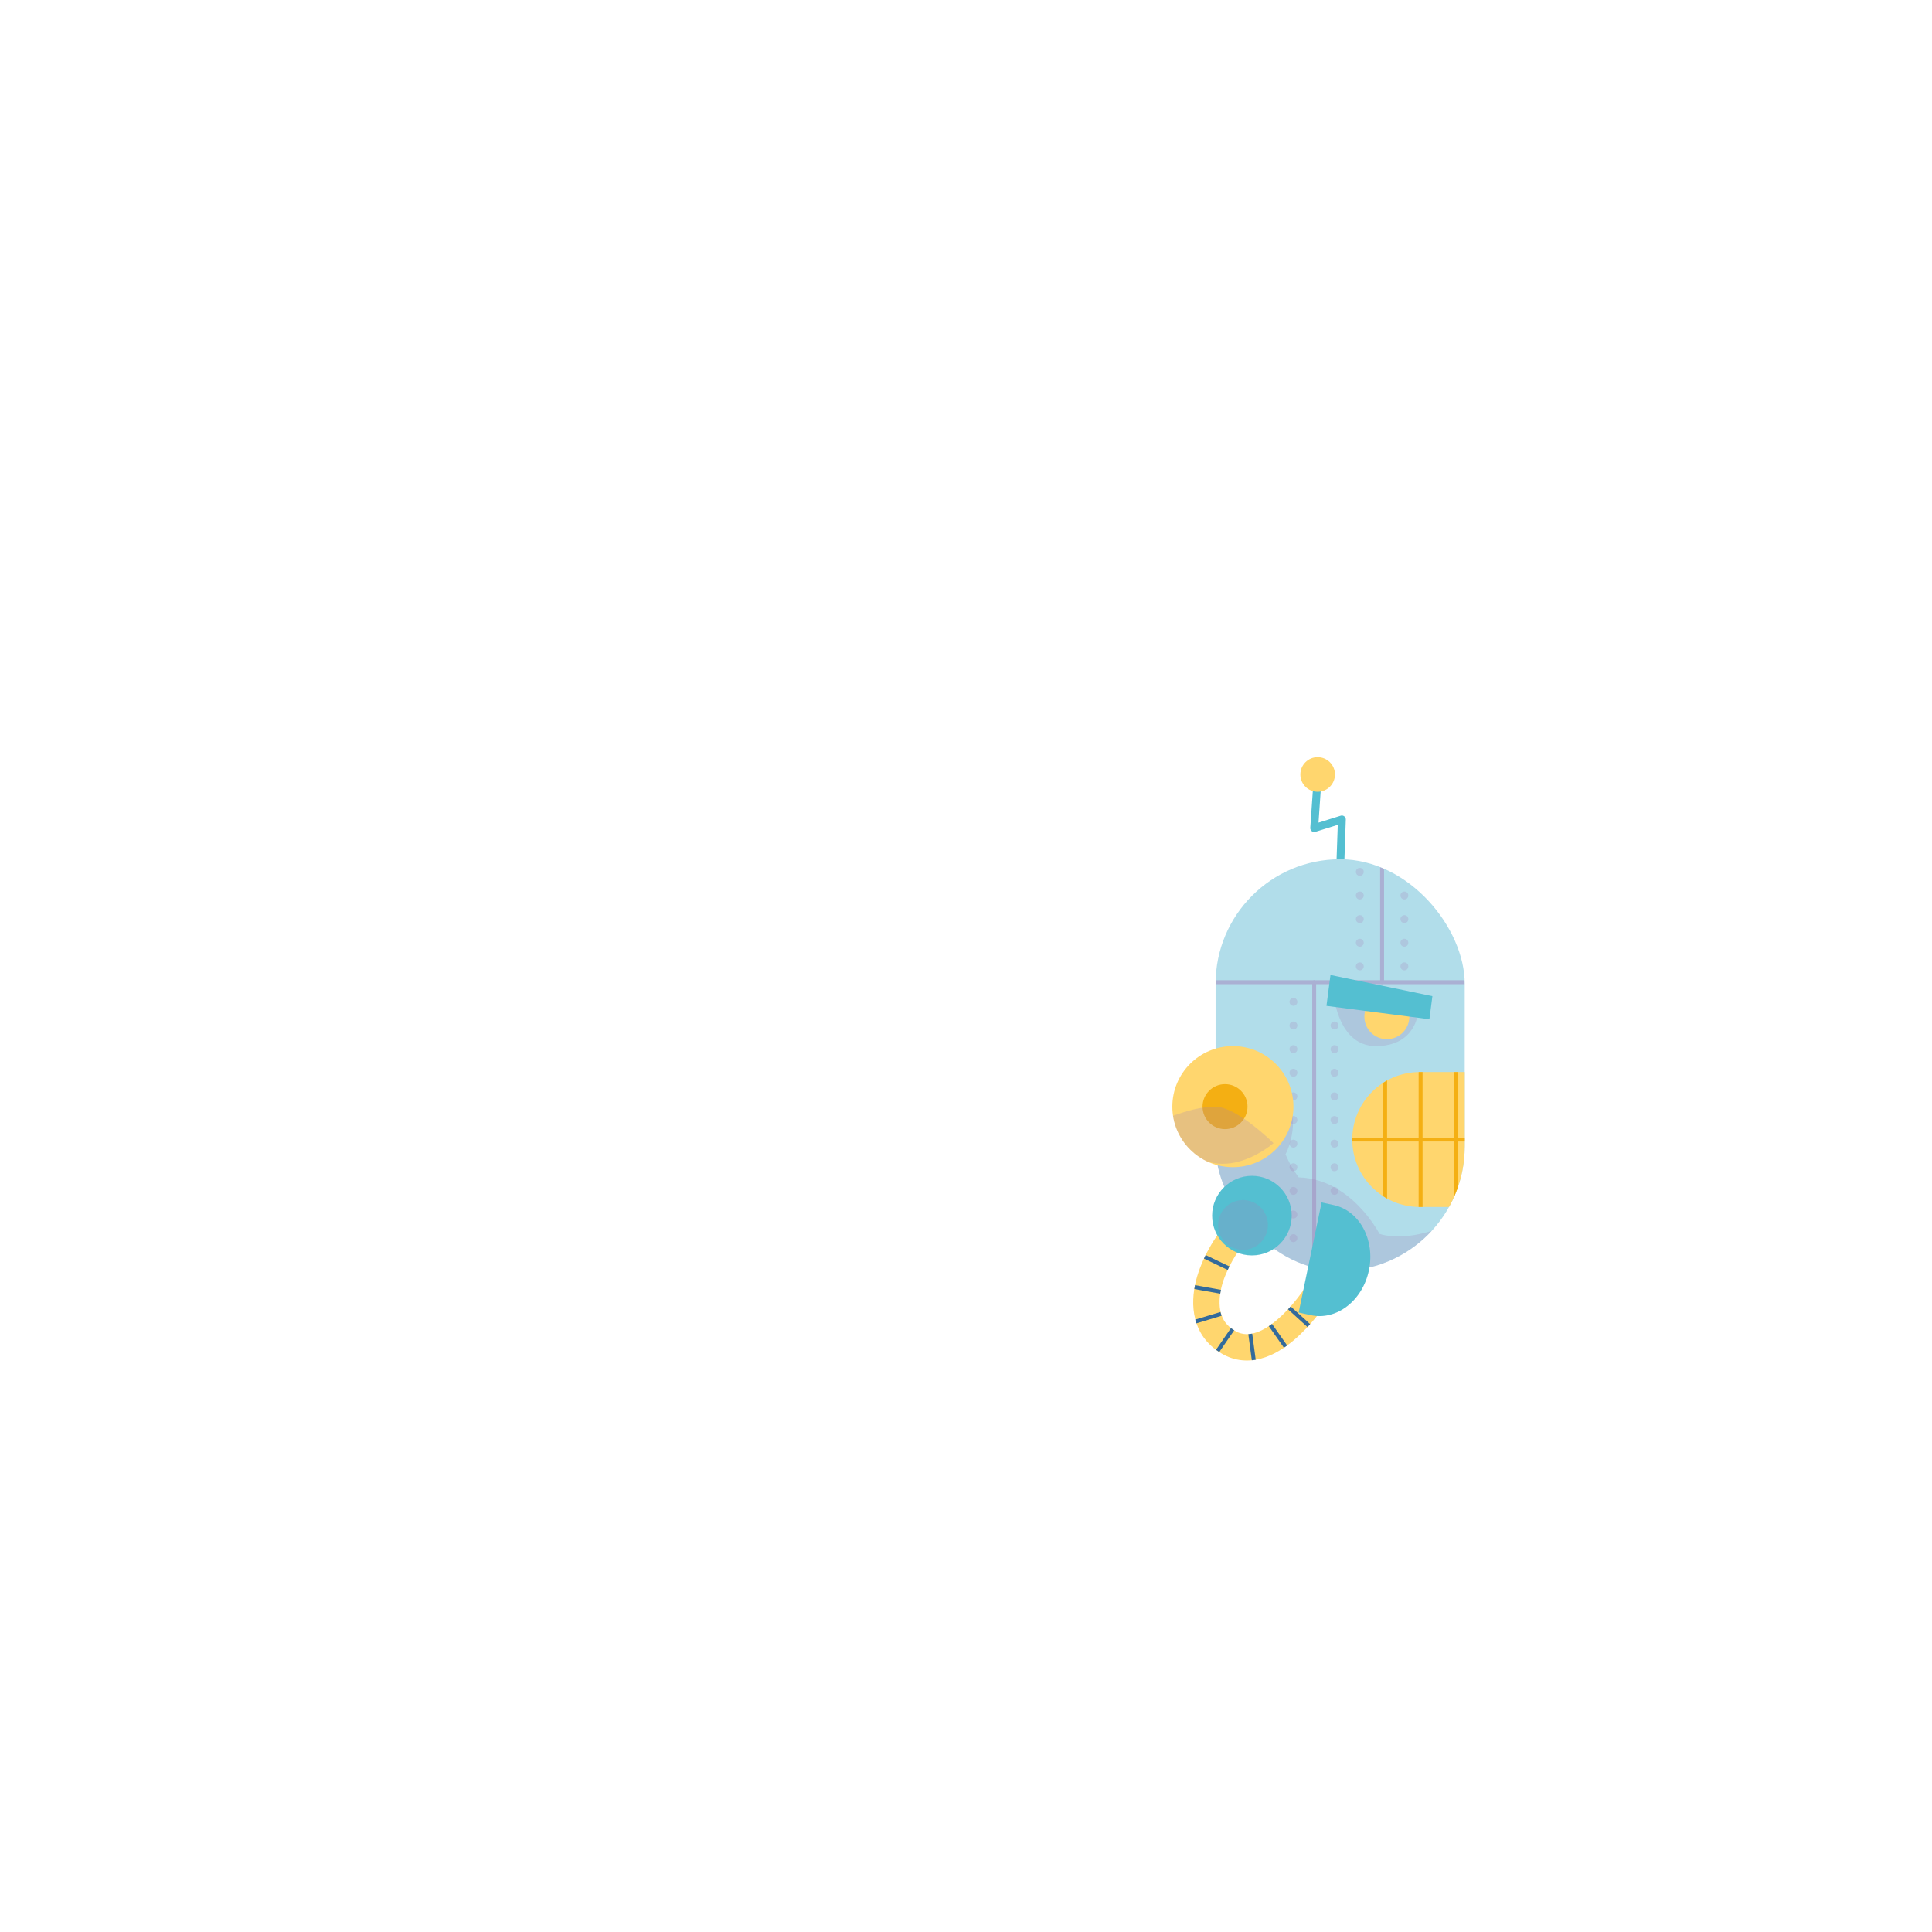 <?xml version="1.0" encoding="UTF-8"?>
<svg xmlns="http://www.w3.org/2000/svg" width="300" height="300" xmlns:xlink="http://www.w3.org/1999/xlink" viewBox="0 0 300 300">
  <defs>
    <clipPath id="b">
      <path d="M526.772,670.147c-.714.568-1.284,1.023-1.977,1.575-.003-.058.007.152.018.393-3.196-.319-3.327-2.383-.098-2.884,1.266-.458,1.292-1.73,1.796-3.082-1.457.556-2.442.47-3.814.697.252.876.893.851,1.45,1.442-.481.508-1.165.591-1.771.508-.164-1.022-1.028-2.49.117-3.246,1.081-.446-.186-1.686-.567-2.013-.576.277-1.111.961-.617,1.595.308.467.508.864-.116,1.321-1.184,3.272-3.027-.469-4.858-1.096.043-.188.129-.569.249-1.096-1.736,1.039-.908-3.182-2.925-.821-1.624-1.05-2.16-4.844-4.273-4.346-.195.121-.721-.087-.862-.323-.793-2.584-3.2-3.697-4.05-6.08-.648-1.513-1.976-2.377-3.113-3.449-.105-.152-.742-.109-.861.057-.955,1.197-2.936.12-3.038-1.301-.305-.566-1.47-1.131-1.391-1.989-.993-1.138.043-1.066.753-1.648-.713-.298-.871-.891-.862-1.733.182-.805-1.666-2.151-.396-2.576,1.456-.278.308-1.173.293-2.22-.995,1.425-2.019,2.272-3.674,2.052-.749.61-1.209.199-1.709-.265-1.289-1.414-3.222.461-4.368,1.389.096-3.759-4.685.9-6.54,1.179-.045-1.293-1.546-2.313-2.535-1.037-2.249-.607-2.976-3.952-4.684-5.586-.354-1.535-2.399-1.151-2.496-2.62-.174-1.629-2.3-1.873-2.288-3.673-1.441-.59-1.123-2.543-2.161-3.441-1.784-2.289-6.496-5.151-5.755-8.104.894-.917,0-1.194-.607-1.76-.469-1.012-1.005-.044-1.776-.239,1.881-2.059-1.466-2.334,1.303-5.969.307-.896-.85-.648-1.11-.104-.689,1.234-1.677,1.063-2.634.934-.512-.549-.059-1.924-1.332-1.664-.087-.365-.174-.73-.265-1.114-1.241.3-1.93,1.597-.515,2.208-1.318,1.253-3.583,4.501-4.84,1.678-1.488.342-1.344-2.237-2.996-.947-.081-.699-.146-1.267-.22-1.908-.179.118-.405.268-.633.418-.357-.743-.386-1.794-1.555-1.625-.128-.956-.256-1.902-.401-2.984-.273.4-.459.674-.57.836-1.739-.398-2.103-2.224-3.029-3.533-.095.013-.19.027-.285.04-.063.335-.127.67-.19,1.006-.1-.005-.2-.01-.301-.014.267-3.392-2.866-4.422-3.859-7.278.268-1.007.296-1.422-.313-2.239-.385.414-.736.792-1.218,1.311-.78-.576-.39-2-1.553-1.698-.335-1.357-.028-2.349.869-3.26-.982-1.094,1.552-3.478-.432-3.648-.108.467-.211.908-.313,1.349h-.215c.026-1.112.053-2.223.084-3.524,2.431,1.178,2.282-2.245,2.499-3.943-.967.712-1.639,2.005-2.82,1.039.176.3.352.6.614,1.048-.519.131-.969.245-1.271.321-.347-1.909.465-3.139,1.711-4.501.127.086.294.199.395.268,2.901-4.637,5.805-9.825,10.004-13.792-1.101-.897-1.671-2.744-.22-3.567.661.055,1.365.339,1.709.081.63-.781,1.133-1.841-.331-2.352-.007-1.37,1.816-2.873.508-4.08-.762-.851-.499-2.634-1.967-2.737-1.541-.467-2.351.923-3.668,1.337-1.282-.241-1.534,1.02-2.196,1.866-.778-.443-1.737-.572-2.254-1.223-.354-1.428-1.427-.995-2.579-1.251.279-.295.512-.541.756-.799-1.61-.454-1.243,1.18-.684,1.971-.347.287-.659.544-1.161.959-.146-.998.719-2.27-.491-2.696-2.003-.024-2.094-3.775-4.13-2.353.013-.316.026-.622.039-.933-1.119-.022-1.15-.978-1.739-1.663-2.298-1.886-1.623-1.258-2.3-3.981-.202.134-.39.26-.632.421-.647-.984-1.563-1.132-1.856-2.568-1.328-2.881-5.346-3.058-7.079-5.386-.585.083-1.041.148-1.601.228,1.383-2.045.167-3.317.285-5.289.802-1.974,1.602-3.943,2.4-5.907l.357.032c-.084.989-.167,1.98-.27,3.197.814-.916.531-1.853.959-2.706.183.12.335.22.487.32.067-.034.134-.067.201-.101.024-1.515-1.858-.945-.615-2.467,8.097-15.249,14.395-31.292,23.079-46.174.452-.861.735-1.603,1.645-.565,1.744.56,1.811-2.35,3.56-2.194.431-.026.743-1.269.438-1.892-.072.32-.123.543-.188.83-.996.023-1.962.045-2.946.068.288-2.054,2.598-2.155,4.1-1.523,1.683-2.489,2.304-6.224,5.744-6.788-.14-.172-.266-.327-.539-.662,2.52-.59,4.58,2.546,6.67,1.905.44-.39.743-.297.818.309-.216.079-.43.157-.716.261,4.26,1.531,8.617,5.253,12.519,6.025.919,2.415,2.378-.584,3.433-1.49.519-.833,1.393-.071,2.021-.601,8.953-9.038,16.928-19.513,26.772-26.991.548-.009,1.596.235,1.946.822,1.848,1.277,2.466-3.795,6.841,1.161.667,1.147,2.425-.463,2.708,1.046.282,1.139,1.689,1.087,2.207,2.067,1.786,1.081,2.565,3.146,4.737,3.803.689.392.8.85,1.497-.017.118,1.414.309,1.516,1.399.76.079.407.154.792.229,1.178l1.123-.477c-.465,6.943,24.591-23.986,27.83-25.766,1.614.353-.188,1.261.697,2.163.504.143.961-.691,1.338-.89,1.676-.328-.022,1.919,1.229,2.224.722.181.831,1.901,1.677.962.181.363.422.654.47.981.121.87,1.498.81,1.687.114.111-.926-.632-2.356.922-2.128.695.044.417,1.093.954,1.37-.252.402-.445.71-.638,1.018.435.124.871.249,1.436.41-.455,1.116-.409,1.297.704,1.757.236,1.007,1.231,1.468,1.973,2.04.853.704,1.654,2.045,3.013,1.97-.367,1.39,1.423.545,2.121.967-1.036.973-.927,1.293.14,1.928-.026.064-.052.129-.078.193-.473-.052-.945-.105-1.599-.177.27.731,1.157.622.746,1.475-.068.73,1.223.916,1.837.424-.165.316-.264.505-.399.765.57-.039.209,1.014.965.708.422-.171.76-.545,1.101-.949-1.081.652-1.342-.397-.403-.954,1.362.035,2.055-.861,2.827-1.742,1.164-1.315,2.162-2.092,3.896-1.315.42.365.792.737,1.358.086,1.024.926,2.01,1.817,2.997,2.709.08-.067.161-.134.241-.2-.201-.332-.402-.663-.707-1.165,1.923,1.296,3.917-1.03,5.357.406.242,1.625,1.152,2.489,2.362,3.451,1.077.962.459,2.642,1.638,3.51.591.438.42,1.541,1.363.95,1.136-.803,2.064,1.302,1.41,2.168.424.081.745.143,1.018.195-.349.427-.657.804-.966,1.18.601.262-.509,1.372.736,1.339.079-.234.163-.483.242-.715.997.668,2.299,1.187,1.222,2.566.322.045.606.085.957.133-.052.234-.096.434-.112.508.399.361.738.669,1.123,1.017-.197.249-.374.474-.652.826.998-.259,1.849-.481,2.782-.723.017.314.026.498.036.679,2.534.548.472,4.428.011,6.054.081.056.162.112.243.169,1.616-1.377,2.453-3.491,3.878-5.066.083.048.165.097.248.145-.384.974-.893,1.909-1.079,2.947,1.031-.032,1.49-.808,2.019-1.568,3.259,2.237,14.631-18.5,13.479-7.991.094.03.189.059.283.089,1.094-2.144,4.509-2.623,4.519.402-.096.89.735.556,1.293.499.593-.139.81.106.812.662-.08,1.962,4.51.524,3.973,3.236,2.144-.457,1.241,2.226,2.864,2.406.605-.004,1.21.372,1.837.587-.225.485-.433.934-.678,1.461,5.02.996,1.101.777,3.501,2.933,4.404,2.295.161,6.216-.403,9.674.089.041.178.082.266.123-.185.117-.369.233-.605.382.059.154.126.329.196.511-1.449.027-.687,1.274-1.387,2.138-.349.477-.522.808.079,1.218.73.849.617,2.264.918,3.296-.073-.059-.231-.188-.271-.221-.656,1.441.088,2.991-1.8,3.481-.204.757-.278,1.634-1.183,2.076-.315-.334-.584-.62-.852-.905-.137-.009-.274-.017-.41-.026.293,2.122-.855,3.447-1.799,5.239,1.242.98,3,.811,3.902,1.869.136.202.265.614.366.604,1.437-.079,1.729,1.318,2.679,1.994.643-.661,1.245-1.281,1.864-1.918.26.187.466.335.672.483.052-.03.105-.061.157-.091l-.428-.924c1.562-3.164,1.703.665,2.812-1.18.475.196-.208,1.169.688.926.129-.035.115-.591.193-1.067,1.148-.008,1.437,1.548,2.789.384.073.773.039,1.143.215,1.756,1.685-.842,3.335-2.183,4.895-3.547,1.023-1.326,1.915-1.908,3.486-.744-.475.142-.748.223-1.02.305-.005.067-.011.135-.016.202.378.068.756.137,1.195.217.034-.181.063-.334.1-.528,1.723.228.025,1.229,1.078,1.799.134-.204.256-.391.296-.453,1.868.37,1.023-1.643.979-2.751l.204-.01c1.293,1.101,1.019,3.405,2.372,4.092.478.042.83.144,1.165.502,1.443.824.727-1.53,1.45-1.887.825-.061,1.284.754,1.73,1.415-.65,1.95,2.239,2.847,3.33,4.16-1.55-.417-2.332-.086-.804,1.442.229-.349.361-.551.594-.905.361.657.506,1.139,1.073,1.535.326-.601.054-1.047-.141-1.632.68.197,1.275.399.869,1.299.351,2.153,4.294-.792,3.39,2.185.898-.303,3.057.317,1.793,1.39-.131.095-.137.605-.006.756.169.194.628.381.795.285.865-.523,1.285.614,1.879,1.035,1.081,1.873-1.129,3.834-.969,5.528,1.202.529-.36,2.016-1.067.878-.308.414-.488.762.194.862,1.616,1.818-2.468,6.466-3.68,8.628.365-.107.59-.173.909-.267.159.618,1.012,1.706-.01,1.987-.745.554-.263,1.555-.229,2.5.289.015,1.168-.414,1.404-.381.598.516,1.12.261,1.637-.051.559-.337.696-.053.782.465.801,2.367,1.179,4.776,2.081,7.035.296,1.29.714,3.393,2.176,3.714.357.969,1.887,1.054,1.624,2.511,2.597-.272,2.122,3.134,2.166,4.769,2.929,1.423-1.903,4.927-2.06,7.046-1.368,1.049-1.719,3.218-2.761,3.844-.552.332.13,1.785-.94,1.65-.796.839-1.221,1.956-2.062,3.186,3.359.425,6.449.815,9.532,1.205.032,1.666.885.365,1.742,1.274-.463.32-.798.55-1.11.766,1.152,1.211,1.958,3.802.022,4.516-1.213-.421-.742.496-.819,1.117.542-.177.997-.326,1.52-.497.973,1.168-1.798,1.906-.43,3.306.013,5.671-9.282,6.554-2.154,13.149-.601.93.805,1.579.35,2.49-.864,1.241-.557,2.496,1.028,2.77.031-.119.095-.368.163-.633,1.014.619,2.481,4.084,2.35,5.432.203-.031.46-.071.716-.111-.01.096-.021.192-.031.288-.183.196-.365.393-.548.59.022.092.044.183.066.275.393-.066.786-.133,1.324-.224-.604.681-.237,2.147-1.186,2.219-.146-.009-.301.289-.452.446.707.611,1.519-.008,2.306-.16.039.066.079.131.118.197-3.126,4.171-9.064,6.455-10.856,11.429-.128,1.576-.41.812-1.467,1.079.511.307,1.427.88.622,1.38-.764.446.062,1.168-.253,1.875-.087.003-.174.006-.261.009-.122-.197-.243-.393-.517-.836-2.745,9.891-14.735,10.7-21.933,16.161-4.721,4.006-9.465,8.241-14.742,11.416-1.032,1.679-4.844,4.864-6.137,2.157.234-.101.458-.199.914-.396-.521-.325-.863-.539-1.347-.841.147,1.114-.969,3.195-.613,1.098-1.212-.582-.148-1.97-.78-3.19-.401.884-.706,1.557-1.011,2.231-1.428-.731-.155-3.632-1.829-3.831-.673,1.024-1.157.594-1.616-.31-.299.539-.537.97-.797,1.437-3.272-3.432-9.814,6.669-13.382,6.068-1.938.182-3.462,3.741-5.535,2.824-8.971-2.229-27.887,23.203-33.172,18.759.277-.119.533-.228,1.027-.44-.491-.356-.823-.597-1.214-.881-1.253,2.454-1.359-.662-1.252-1.807-.098-.031-.197-.062-.295-.093-.366.652-.732,1.305-1.092,1.947-1.624-.22.047-4.78-1.789-3.836-.899,1.306-.917.067-1.661-.321-.179.432-.346.837-.504,1.219-2.082-1.718-4.408.854-6.83.32-.817.38-2.702,1.194-2.44-.602.711-.752,1.476-3.949-.374-3.102-.693-1.096-.614-1.406.383-1.632-.13-1.436-.512-1.982-1.573-.714.167-2.383-1.748-3.383-1.153-5.508.157-.534-.429-1.418-.268-1.963.769-1.473-.333-2.133-.906-3.004-1.931-.74-2.614-2.2-3.516-4.067-.659.517-1.34,1.051-2.08,1.631.027-.286.049-.514.074-.772-2.134.455-.86,2.028-2.308,3.424-.48-2.06,1.266-3.471,1.159-5.483-7.491,8.85-14.265,20.34-21.905,27.933ZM681.647,565.413c.861.91-.177,1.368.871,1.808.243-.854,1.473-1.293.613-2.462l-.624.31-.413-.196c.221-.269.443-.537.662-.803-1.404-1.639-1.201.322-1.109,1.344ZM433.541,583.748c-.44.598-.881,1.197-1.321,1.794.416.232.892.496,1.372.764.972-1.015.967-1.809-.051-2.558ZM682.421,573.251c-.222-.095-.444-.189-.666-.284.342-.493.685-.986.992-1.43-.25-.17-.55-.375-.848-.578q-.56.478.02,1.052c-.282.189-.563.377-.843.564-.009.121-.018.242-.026.363.457.104.914.208,1.372.313ZM680.446,562.308c-.318.619-.555,1.08-.89,1.733,1.061-.275,2.309-1.141.89-1.733ZM630.913,489.214c-.07.023-.14.046-.21.069-.088.634-.176,1.268-.273,1.965l.902-.413c-.137-.532-.278-1.077-.419-1.622ZM579.677,443.765c-.848.503-.866.792-.101,1.425.035-.491.064-.905.101-1.425ZM438.809,478.717c.649.155,1.027.174,1.063-.485-.428-.544-.687.017-1.063.485ZM431.936,591.013c-.467.934-.379,1.117.477,1.239-.178-.463-.328-.851-.477-1.239ZM681.27,569.697c.154.012.308.025.462.037.005-.409.011-.818.016-1.226-.12-.01-.24-.02-.36-.03-.039.406-.079.812-.118,1.218ZM476.359,639.142c-.032.385-.064.77-.106,1.275.927-.494.838-.89.106-1.275Z" fill="none"/>
    </clipPath>
    <filter id="c" data-name="drop-shadow-1" x="181.039" y="117.573" width="52.189" height="93.686" filterUnits="userSpaceOnUse">
      <feOffset dx="-1.219" dy="0"/>
      <feGaussianBlur result="d" stdDeviation="0"/>
      <feFlood flood-color="#42496f" flood-opacity="1"/>
      <feComposite in2="d" operator="in"/>
      <feComposite in="SourceGraphic"/>
    </filter>
    <clipPath id="e">
      <rect x="189.976" y="133.422" width="38.684" height="63.936" rx="19.342" ry="19.342" fill="none"/>
    </clipPath>
    <clipPath id="f">
      <path d="M221.675,166.465h10.208v20.954h-10.208c-5.782,0-10.477-4.695-10.477-10.477h0c0-5.782,4.695-10.477,10.477-10.477Z" fill="none"/>
    </clipPath>
    <clipPath id="g">
      <circle cx="192.662" cy="171.838" r="9.402" fill="none"/>
    </clipPath>
  </defs>
  <g isolation="isolate">
    <g id="a" data-name="bateau 03">
      <g filter="url(#c)">
        <g>
          <polyline points="209.317 135.034 209.586 127.244 205.288 128.587 205.825 120.796" fill="none" stroke="#54bfd1" stroke-linecap="round" stroke-linejoin="round" stroke-width="1.219"/>
          <circle cx="205.825" cy="120.259" r="2.686" fill="#ffd66e"/>
        </g>
        <rect x="189.976" y="133.422" width="38.684" height="63.936" rx="19.342" ry="19.342" fill="#b1ddea"/>
        <g clip-path="url(#e)">
          <g>
            <path d="M221.675,166.465h10.208v20.954h-10.208c-5.782,0-10.477-4.695-10.477-10.477h0c0-5.782,4.695-10.477,10.477-10.477Z" fill="#ffd66e"/>
            <g clip-path="url(#f)">
              <g>
                <line x1="211.198" y1="176.942" x2="232.923" y2="176.942" fill="none" stroke="#f4af13" stroke-linecap="round" stroke-linejoin="round" stroke-width=".61"/>
                <line x1="216.302" y1="164.584" x2="216.302" y2="190.374" fill="none" stroke="#f4af13" stroke-linecap="round" stroke-linejoin="round" stroke-width=".61"/>
                <line x1="221.809" y1="164.584" x2="221.809" y2="189.299" fill="none" stroke="#f4af13" stroke-linecap="round" stroke-linejoin="round" stroke-width=".61"/>
                <line x1="227.316" y1="165.122" x2="227.316" y2="190.105" fill="none" stroke="#f4af13" stroke-linecap="round" stroke-linejoin="round" stroke-width=".61"/>
              </g>
            </g>
          </g>
          <g mix-blend-mode="multiply" opacity=".5">
            <line x1="186.759" y1="152.515" x2="232.355" y2="152.515" fill="none" stroke="#a384bb" stroke-linecap="round" stroke-linejoin="round" stroke-width=".61"/>
            <line x1="205.288" y1="152.515" x2="205.288" y2="209.217" fill="none" stroke="#a384bb" stroke-linecap="round" stroke-linejoin="round" stroke-width=".61"/>
            <line x1="215.83" y1="132.173" x2="215.83" y2="152.515" fill="none" stroke="#a384bb" stroke-linecap="round" stroke-linejoin="round" stroke-width=".61"/>
          </g>
          <g mix-blend-mode="multiply" opacity=".25">
            <line x1="202.064" y1="155.561" x2="202.064" y2="192.965" fill="none" stroke="#a384bb" stroke-dasharray=".012 3.657" stroke-linecap="round" stroke-linejoin="round" stroke-width="1.219"/>
            <line x1="208.44" y1="155.561" x2="208.44" y2="192.965" fill="none" stroke="#a384bb" stroke-dasharray=".012 3.657" stroke-linecap="round" stroke-linejoin="round" stroke-width="1.219"/>
            <line x1="212.369" y1="150.063" x2="212.369" y2="129.453" fill="none" stroke="#a384bb" stroke-dasharray=".012 3.657" stroke-linecap="round" stroke-linejoin="round" stroke-width="1.219"/>
            <line x1="219.291" y1="150.063" x2="219.291" y2="129.453" fill="none" stroke="#a384bb" stroke-dasharray=".012 3.657" stroke-linecap="round" stroke-linejoin="round" stroke-width="1.219"/>
          </g>
          <path d="M226.111,190.143s-5.986,2.901-10.693,1.45c0,0-4.331-8.531-12.547-8.771,0,0-1.369-1.856-2.035-3.591,0,0,2.136-3.784.622-8.563-1.514-4.78-16.854-5.732-16.854-5.732v34.599s38.194,2.901,38.194,2.901l3.315-12.293Z" fill="#a384bb" mix-blend-mode="multiply" opacity=".25"/>
          <path d="M221.424,157.204s-.344,5.232-6.551,5.232c-5.755,0-6.496-7.605-6.496-7.605l13.046,2.374Z" fill="#a384bb" mix-blend-mode="multiply" opacity=".25"/>
        </g>
        <circle cx="216.571" cy="157.868" r="3.492" fill="#ffd66e"/>
        <polygon points="223.177 158.266 207.193 156.189 207.816 151.394 223.642 154.681 223.177 158.266" fill="#54bfd1"/>
        <circle cx="192.662" cy="171.838" r="9.402" fill="#ffd66e"/>
        <circle cx="191.442" cy="171.838" r="3.492" fill="#f4af13"/>
        <g clip-path="url(#g)">
          <path d="M182.258,173.706s4.193-1.869,7.621-1.869,9.091,5.667,9.091,5.667c0,0-10.566,9.323-16.713-3.798Z" fill="#a384bb" mix-blend-mode="multiply" opacity=".25"/>
        </g>
        <g>
          <path d="M196.779,190.48c-2.207,2.048-4.065,4.605-5.195,7.346-1.179,2.7-1.431,5.775-.085,7.534.34.441.752.836,1.277,1.152.491.352.994.529,1.51.615,1.022.167,2.225-.168,3.416-.869,2.382-1.424,4.545-3.89,6.25-6.413l3.416,2.249c-1,1.499-2.084,2.868-3.318,4.179-1.237,1.298-2.61,2.527-4.288,3.518-1.647.97-3.796,1.732-6.093,1.379-1.122-.173-2.212-.606-3.08-1.203-.896-.547-1.718-1.3-2.378-2.177-1.339-1.792-1.785-4.029-1.703-5.993.067-1.997.592-3.829,1.295-5.524,1.414-3.4,3.563-6.335,6.212-8.805l2.766,3.013Z" fill="#ffd66e"/>
          <line x1="207.367" y1="202.095" x2="203.951" y2="199.846" fill="none" stroke="#336a9b" stroke-miterlimit="10" stroke-width=".61"/>
          <line x1="204.455" y1="205.836" x2="201.427" y2="203.088" fill="none" stroke="#336a9b" stroke-miterlimit="10" stroke-width=".61"/>
          <line x1="200.836" y1="209.097" x2="198.486" y2="205.75" fill="none" stroke="#336a9b" stroke-miterlimit="10" stroke-width=".61"/>
          <line x1="195.903" y1="211.183" x2="195.361" y2="207.129" fill="none" stroke="#336a9b" stroke-miterlimit="10" stroke-width=".61"/>
          <line x1="190.295" y1="209.769" x2="192.611" y2="206.399" fill="none" stroke="#336a9b" stroke-miterlimit="10" stroke-width=".61"/>
          <line x1="186.901" y1="205.199" x2="190.817" y2="204.021" fill="none" stroke="#336a9b" stroke-miterlimit="10" stroke-width=".61"/>
          <line x1="186.729" y1="199.861" x2="190.753" y2="200.587" fill="none" stroke="#336a9b" stroke-miterlimit="10" stroke-width=".61"/>
          <line x1="188.298" y1="195.157" x2="191.987" y2="196.921" fill="none" stroke="#336a9b" stroke-miterlimit="10" stroke-width=".61"/>
          <line x1="190.795" y1="191.035" x2="194.073" y2="193.481" fill="none" stroke="#336a9b" stroke-miterlimit="10" stroke-width=".61"/>
          <line x1="194.013" y1="187.468" x2="196.779" y2="190.48" fill="none" stroke="#336a9b" stroke-miterlimit="10" stroke-width=".61"/>
        </g>
        <circle cx="195.617" cy="188.762" r="6.179" fill="#54bfd1"/>
        <circle cx="194.234" cy="190.211" r="3.867" transform="translate(-51.872 305.703) rotate(-69.54)" fill="#a384bb" mix-blend-mode="multiply" opacity=".25"/>
        <path d="M204.767,204.218l-1.893-.412,3.563-17.094,1.893.412c3.998.871,6.441,5.403,5.457,10.124h0c-.984,4.72-5.023,7.841-9.021,6.971Z" fill="#54bfd1"/>
      </g>
    </g>
  </g>
</svg>